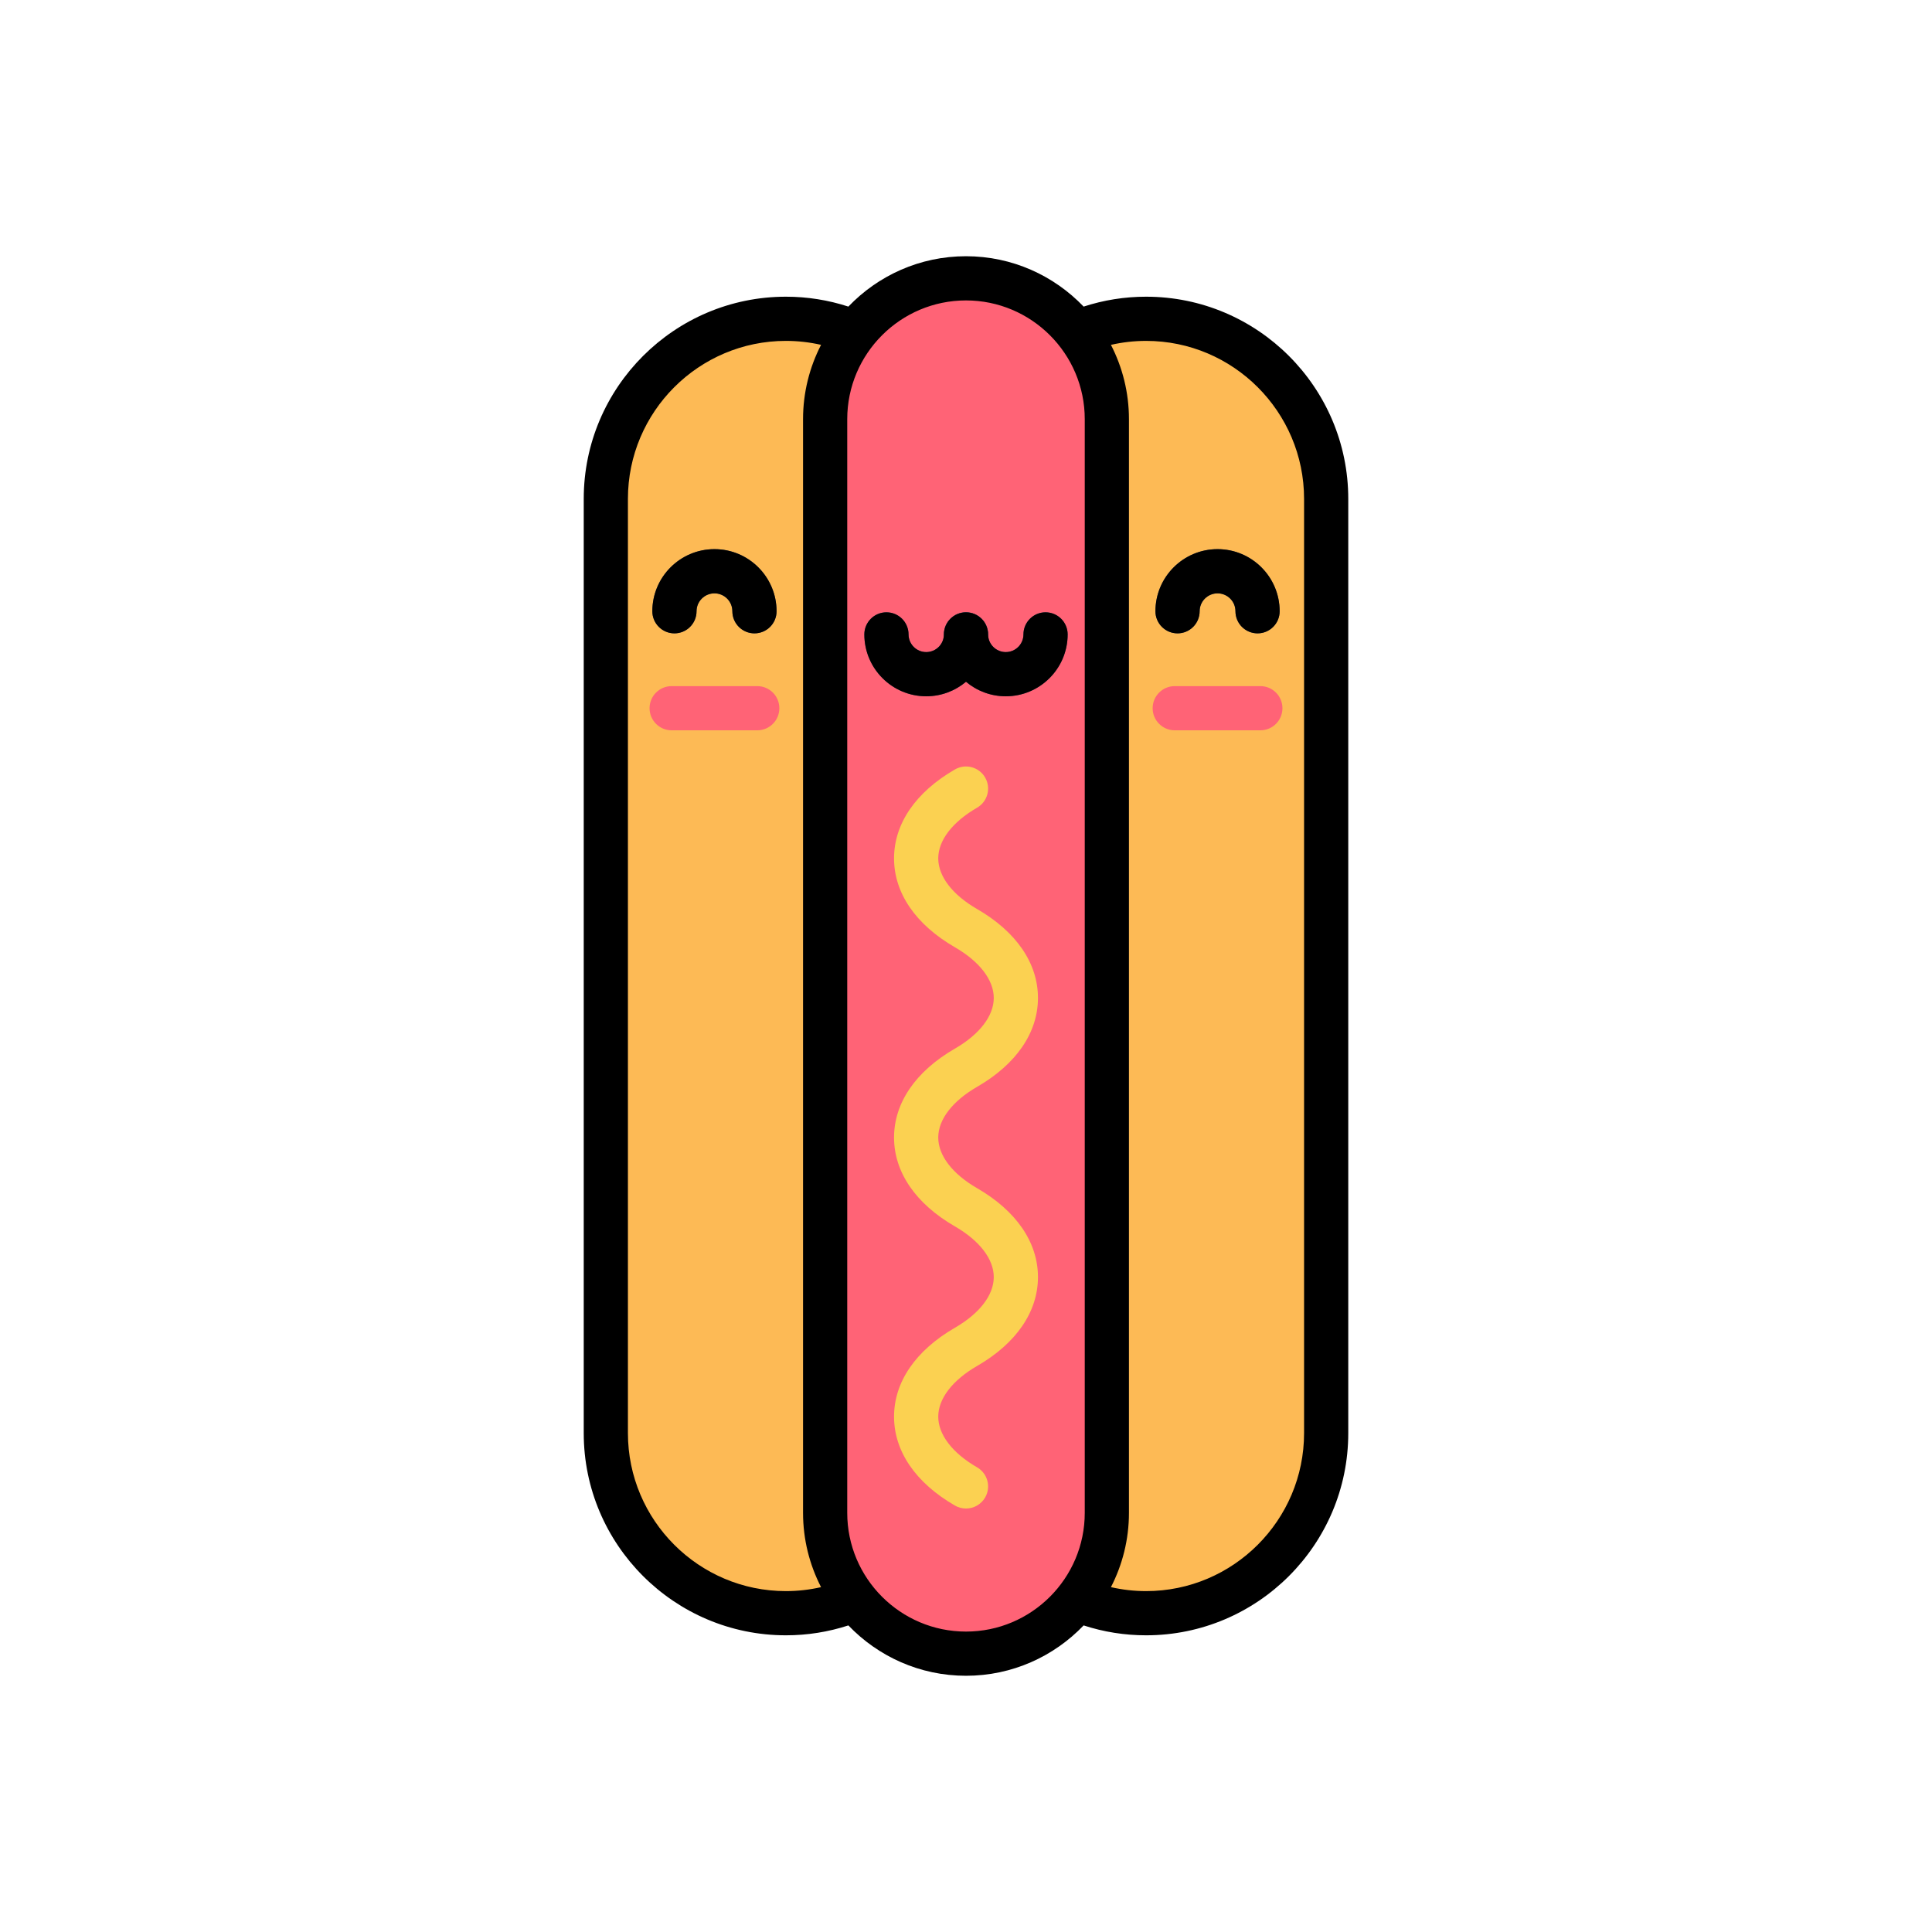 <?xml version="1.0" encoding="utf-8"?>
<!-- Generator: Adobe Illustrator 16.0.0, SVG Export Plug-In . SVG Version: 6.00 Build 0)  -->
<!DOCTYPE svg PUBLIC "-//W3C//DTD SVG 1.1//EN" "http://www.w3.org/Graphics/SVG/1.1/DTD/svg11.dtd">
<svg version="1.1" id="Layer_1" xmlns="http://www.w3.org/2000/svg" xmlns:xlink="http://www.w3.org/1999/xlink" x="0px" y="0px"
	 width="350px" height="350px" viewBox="0 0 350 350" enable-background="new 0 0 350 350" xml:space="preserve">
<g>
	<path fill="#FDBA55" d="M175,259.624c0,18.018-14.606,32.623-32.624,32.623s-32.624-14.605-32.624-32.623V90.376
		c0-18.018,14.606-32.624,32.624-32.624S175,72.358,175,90.376V259.624z"/>
	<path fill="#FDBA55" d="M175,259.624c0,18.018,14.607,32.623,32.625,32.623c18.017,0,32.624-14.605,32.624-32.623V90.376
		c0-18.018-14.607-32.624-32.624-32.624C189.607,57.753,175,72.358,175,90.376V259.624L175,259.624z"/>
</g>
<path fill="#FF6376" d="M200.517,274.062c0,14.093-11.425,25.517-25.517,25.517c-14.092,0-25.517-11.424-25.517-25.517V75.938
	c0-14.092,11.424-25.516,25.517-25.516c14.092,0,25.517,11.424,25.517,25.516V274.062z"/>
<g>
	<path fill="#3F4963" d="M167.794,126.138c-6.18,0-11.209-5.028-11.209-11.208c0-2.21,1.792-4.003,4.003-4.003
		c2.21,0,4.003,1.792,4.003,4.003c0,1.766,1.437,3.202,3.203,3.202s3.203-1.437,3.203-3.202c0-2.21,1.792-4.003,4.003-4.003
		s4.003,1.792,4.003,4.003C179.003,121.11,173.976,126.138,167.794,126.138z"/>
	<path fill="#3F4963" d="M182.205,126.138c-6.179,0-11.208-5.028-11.208-11.208c0-2.21,1.792-4.003,4.003-4.003
		s4.003,1.792,4.003,4.003c0,1.766,1.437,3.202,3.202,3.202c1.767,0,3.203-1.437,3.203-3.202c0-2.21,1.791-4.003,4.003-4.003
		c2.211,0,4.004,1.792,4.004,4.003C193.413,121.11,188.386,126.138,182.205,126.138z"/>
</g>
<path fill="#FF6376" d="M137.184,132.304h-15.507c-2.21,0-4.003-1.792-4.003-4.003s1.792-4.003,4.003-4.003h15.507
	c2.21,0,4.003,1.792,4.003,4.003S139.395,132.304,137.184,132.304z"/>
<path fill="#3F4963" d="M136.679,114.737c-2.21,0-4.003-1.792-4.003-4.003c0-1.79-1.456-3.245-3.246-3.245s-3.246,1.456-3.246,3.245
	c0,2.211-1.792,4.003-4.003,4.003s-4.003-1.792-4.003-4.003c0-6.204,5.048-11.251,11.252-11.251s11.252,5.046,11.252,11.251
	C140.682,112.945,138.889,114.737,136.679,114.737z"/>
<path fill="#FF6376" d="M228.324,132.304h-15.508c-2.211,0-4.004-1.792-4.004-4.003s1.793-4.003,4.004-4.003h15.508
	c2.211,0,4.003,1.792,4.003,4.003S230.535,132.304,228.324,132.304z"/>
<path fill="#3F4963" d="M227.818,114.737c-2.212,0-4.003-1.792-4.003-4.003c0-1.79-1.456-3.245-3.245-3.245
	s-3.245,1.456-3.245,3.245c0,2.211-1.792,4.003-4.003,4.003s-4.004-1.792-4.004-4.003c0-6.204,5.047-11.251,11.252-11.251
	c6.204,0,11.251,5.046,11.251,11.251C231.821,112.945,230.029,114.737,227.818,114.737z"/>
<path fill="#FBD151" d="M174.997,273.284c-0.679,0-1.368-0.173-1.998-0.536c-7.116-4.109-11.034-9.829-11.034-16.11
	c0-6.28,3.919-12,11.034-16.108c4.469-2.58,7.031-5.924,7.031-9.176c0-3.251-2.563-6.595-7.031-9.175
	c-7.116-4.108-11.034-9.83-11.034-16.109c0-6.28,3.919-12.001,11.034-16.108c4.469-2.581,7.031-5.925,7.031-9.176
	c0-3.252-2.563-6.596-7.031-9.176c-7.115-4.108-11.034-9.829-11.034-16.109s3.919-12.001,11.034-16.109
	c1.915-1.105,4.363-0.45,5.468,1.465c1.106,1.915,0.449,4.363-1.465,5.468c-4.468,2.58-7.031,5.924-7.031,9.175
	c0,3.252,2.563,6.596,7.031,9.176c7.115,4.108,11.034,9.83,11.034,16.11c0,6.279-3.919,12-11.034,16.108
	c-4.468,2.58-7.031,5.925-7.031,9.176c0,3.252,2.563,6.596,7.031,9.176c7.115,4.108,11.034,9.828,11.034,16.108
	c0,6.279-3.919,12.001-11.034,16.109c-4.468,2.58-7.031,5.925-7.031,9.176c0,3.252,2.563,6.596,7.031,9.176
	c1.914,1.105,2.571,3.554,1.465,5.468C177.726,272.566,176.38,273.284,174.997,273.284z"/>
<path d="M129.43,99.483c-6.204,0-11.252,5.046-11.252,11.251c0,2.21,1.792,4.003,4.003,4.003c2.212,0,4.003-1.792,4.003-4.003
	c0-1.79,1.456-3.245,3.246-3.245s3.245,1.456,3.245,3.245c0,2.21,1.792,4.003,4.003,4.003c2.211,0,4.003-1.792,4.003-4.003
	C140.681,104.53,135.634,99.483,129.43,99.483z M207.624,53.75c-3.882,0-7.674,0.608-11.314,1.792
	c-5.378-5.615-12.938-9.124-21.31-9.124c-8.371,0-15.933,3.508-21.31,9.124c-3.64-1.184-7.432-1.792-11.314-1.792
	c-20.196,0-36.627,16.431-36.627,36.627v169.247c0,20.196,16.431,36.627,36.627,36.627c3.884,0,7.676-0.607,11.315-1.791
	c5.377,5.615,12.938,9.122,21.309,9.122s15.931-3.507,21.309-9.122c3.64,1.184,7.432,1.791,11.315,1.791
	c20.197,0,36.627-16.431,36.627-36.627V90.376C244.252,70.181,227.821,53.75,207.624,53.75z M142.376,288.245
	c-15.781,0-28.622-12.84-28.622-28.621V90.376c0-15.782,12.839-28.621,28.622-28.621c2.166,0,4.293,0.246,6.368,0.717
	c-2.081,4.041-3.264,8.616-3.264,13.465v198.124c0,4.85,1.183,9.425,3.264,13.466C146.669,287.998,144.542,288.245,142.376,288.245z
	 M196.514,274.062c0,11.863-9.651,21.514-21.514,21.514c-11.864,0-21.515-9.65-21.515-21.514V75.938
	c0-11.862,9.651-21.513,21.515-21.513c11.862,0,21.514,9.651,21.514,21.513V274.062L196.514,274.062z M236.245,259.624
	c0,15.781-12.839,28.621-28.621,28.621c-2.166,0-4.294-0.247-6.368-0.718c2.081-4.04,3.264-8.615,3.264-13.465V75.938
	c0-4.849-1.183-9.424-3.264-13.465c2.075-0.471,4.202-0.717,6.368-0.717c15.781,0,28.621,12.839,28.621,28.621V259.624z
	 M185.408,114.93c0,1.766-1.437,3.202-3.203,3.202c-1.766,0-3.202-1.437-3.202-3.202c0-2.21-1.792-4.003-4.003-4.003
	c-2.211,0-4.003,1.792-4.003,4.003c0,1.766-1.437,3.202-3.203,3.202s-3.203-1.437-3.203-3.202c0-2.21-1.792-4.003-4.003-4.003
	s-4.003,1.792-4.003,4.003c0,6.18,5.028,11.208,11.209,11.208c2.743,0,5.256-0.994,7.206-2.635c1.95,1.641,4.463,2.635,7.205,2.635
	c6.181,0,11.21-5.028,11.21-11.208c0-2.21-1.793-4.003-4.004-4.003S185.408,112.719,185.408,114.93z M209.318,110.734
	c0,2.211,1.792,4.003,4.004,4.003c2.211,0,4.003-1.792,4.003-4.003c0-1.79,1.456-3.245,3.245-3.245s3.245,1.456,3.245,3.245
	c0,2.211,1.791,4.003,4.003,4.003s4.003-1.792,4.003-4.003c0-6.204-5.047-11.251-11.251-11.251S209.318,104.53,209.318,110.734z"/>
</svg>
